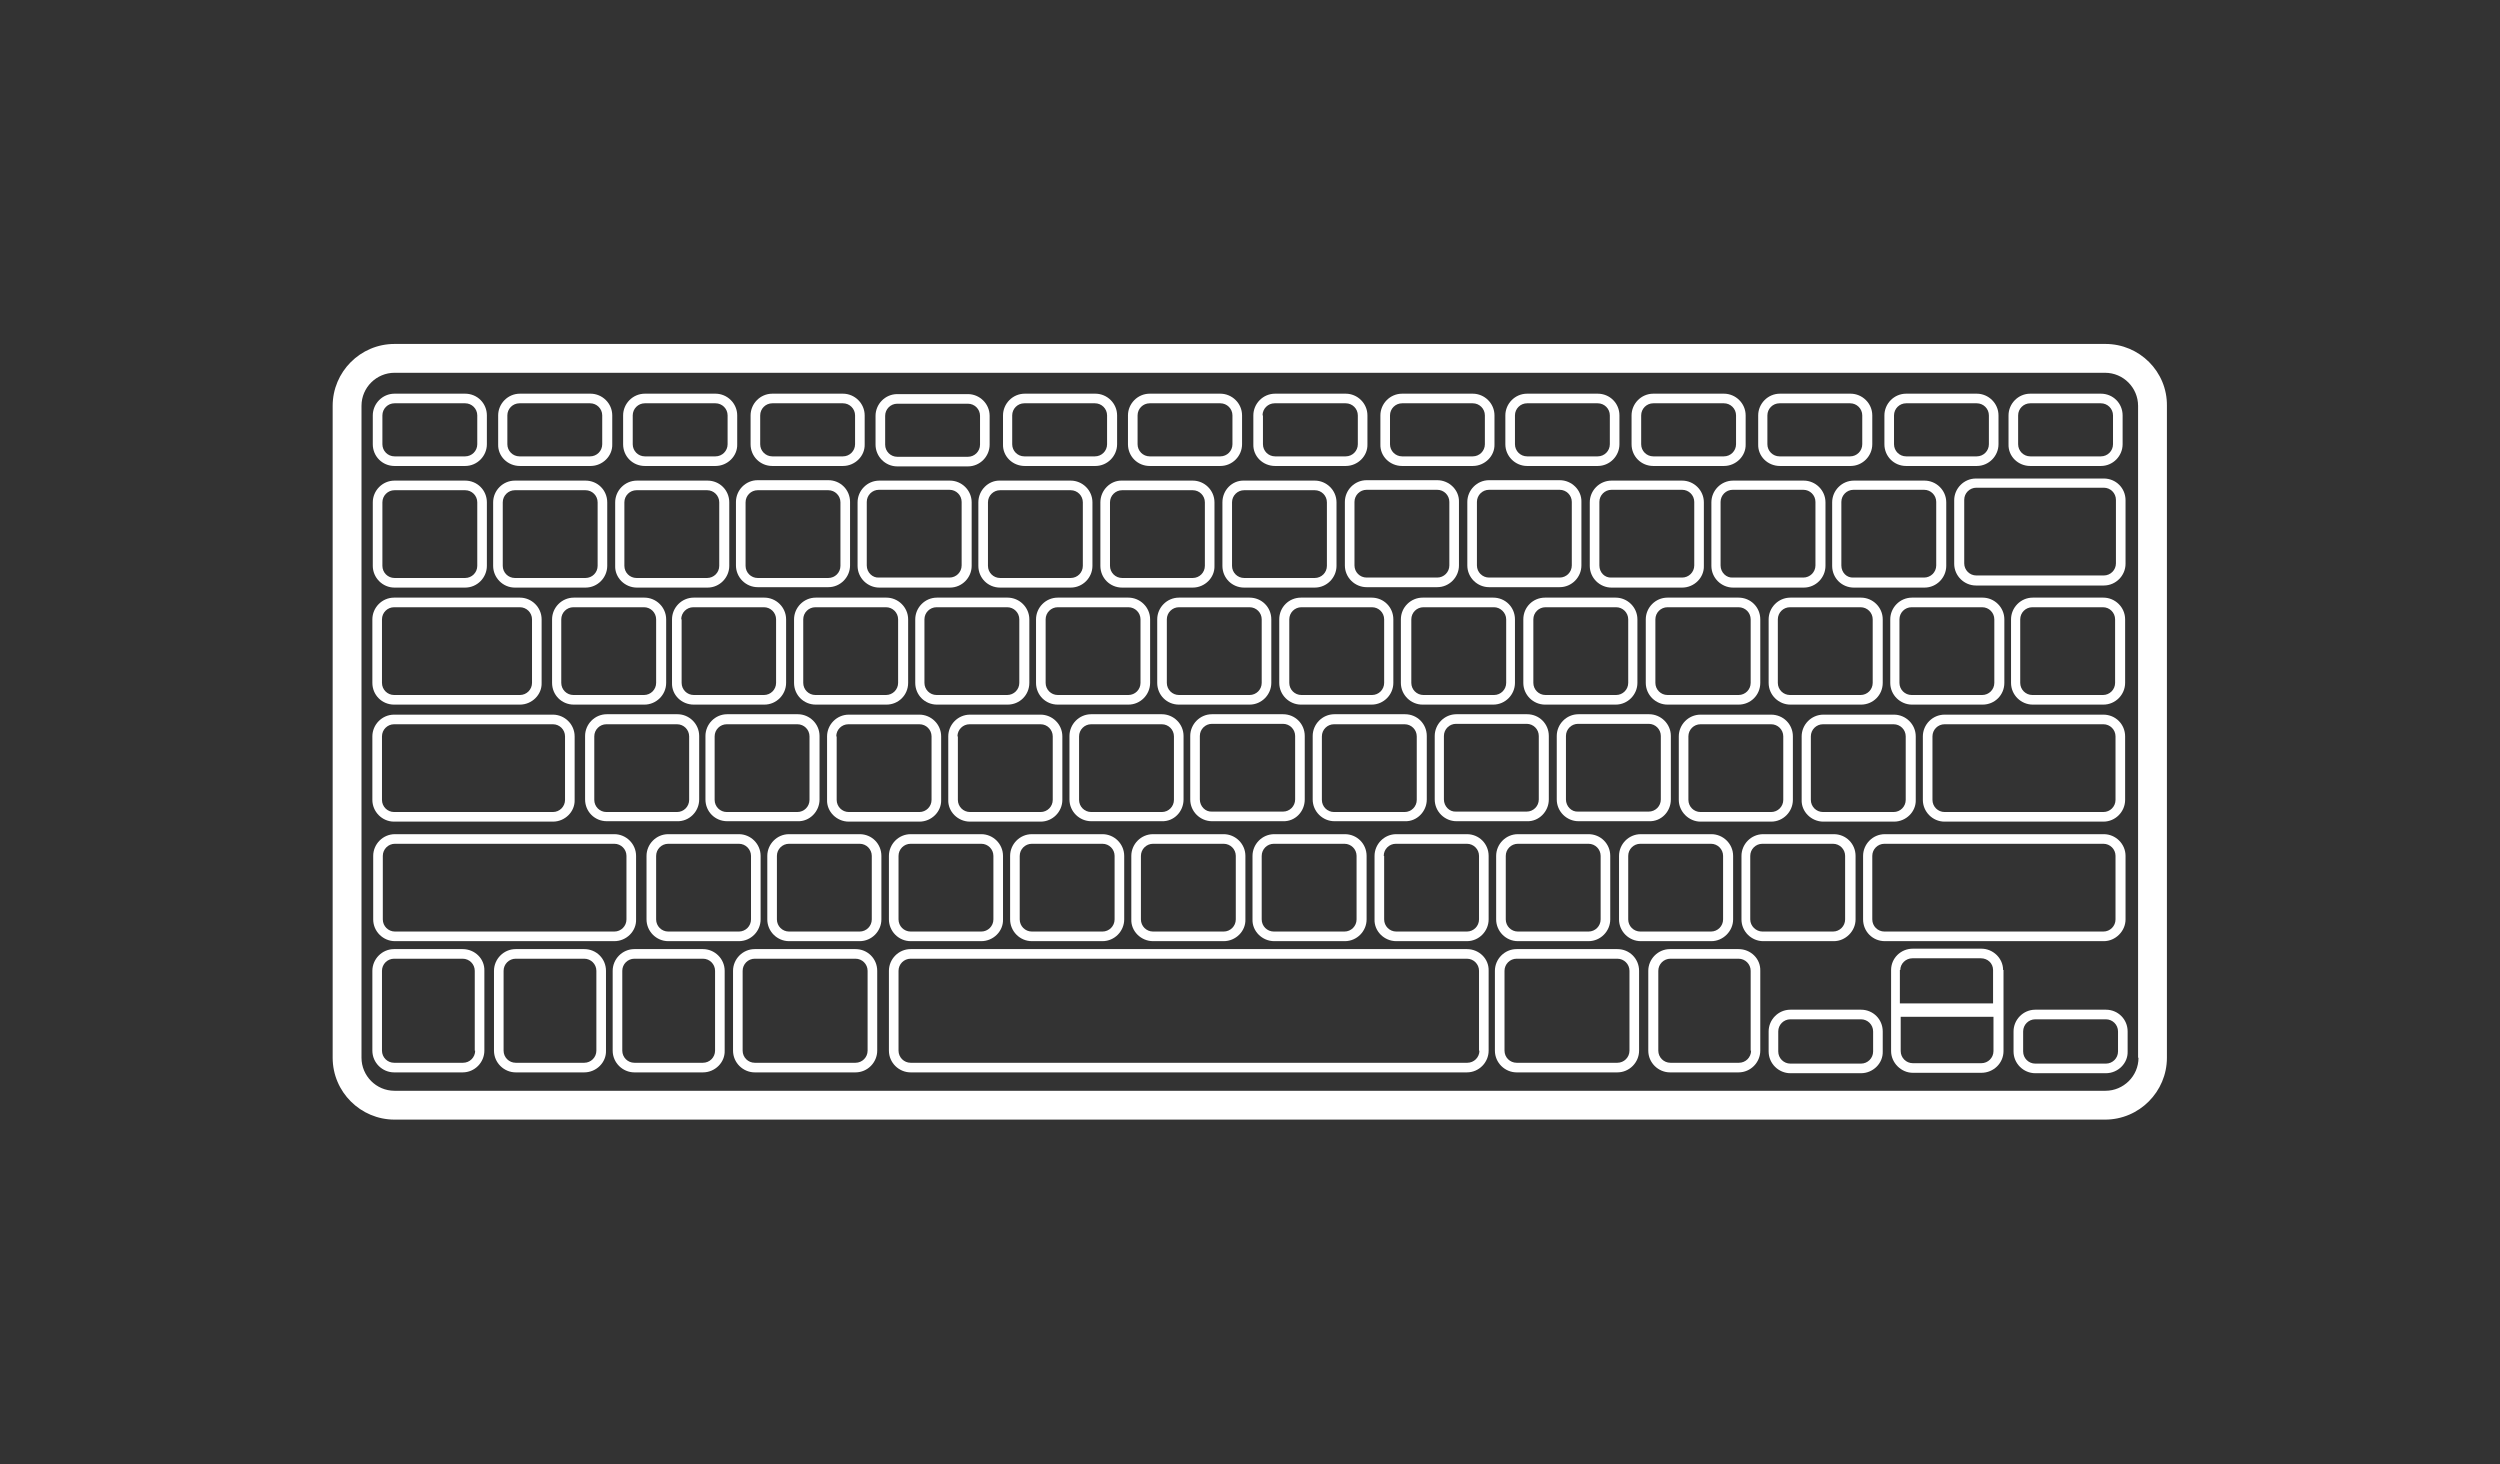 <?xml version="1.0" encoding="utf-8"?>
<!-- Generator: Adobe Illustrator 24.0.1, SVG Export Plug-In . SVG Version: 6.00 Build 0)  -->
<svg version="1.1"
	 id="Layer_3" xmlns:cc="http://creativecommons.org/ns#" xmlns:dc="http://purl.org/dc/elements/1.1/" xmlns:rdf="http://www.w3.org/1999/02/22-rdf-syntax-ns#"
	 xmlns="http://www.w3.org/2000/svg" xmlns:xlink="http://www.w3.org/1999/xlink" x="0px" y="0px" viewBox="0 0 598.2 350.3"
	 style="enable-background:new 0 0 598.2 350.3;" xml:space="preserve">
<rect x="0" y="0" width="598.2" height="350.3" fill="#333333" stroke="none"/>
<g>
	<path style="fill:#FFFFFF;" d="M503.8,82.3H94.4c-8.2,0-14.8,6.7-14.8,14.8v156c0,8.2,6.7,14.8,14.8,14.8h409.3
		c8.2,0,14.8-6.7,14.8-14.8v-156C518.6,88.9,511.9,82.3,503.8,82.3z M511.7,253.1c0,4.4-3.6,7.9-7.9,7.9H94.4
		c-4.4,0-7.9-3.6-7.9-7.9v-156c0-4.4,3.6-7.9,7.9-7.9h409.3c4.4,0,7.9,3.6,7.9,7.9V253.1z"/>
	<path style="fill:#FFFFFF;" d="M94.4,140.6h16.9c2.9,0,5.2-2.4,5.2-5.2v-15.2c0-2.9-2.3-5.2-5.2-5.2H94.4c-2.9,0-5.2,2.4-5.2,5.2
		v15.2C89.2,138.2,91.5,140.6,94.4,140.6z M91.5,120.2c0-1.6,1.3-2.9,2.9-2.9h16.9c1.6,0,2.9,1.3,2.9,2.9v15.2
		c0,1.6-1.3,2.9-2.9,2.9H94.4c-1.6,0-2.9-1.3-2.9-2.9V120.2z"/>
	<path style="fill:#FFFFFF;" d="M123.2,140.6h16.9c2.9,0,5.2-2.4,5.2-5.2v-15.2c0-2.9-2.3-5.2-5.2-5.2h-16.9c-2.9,0-5.2,2.4-5.2,5.2
		v15.2C118,138.2,120.3,140.6,123.2,140.6z M120.3,120.2c0-1.6,1.3-2.9,2.9-2.9h16.9c1.6,0,2.9,1.3,2.9,2.9v15.2
		c0,1.6-1.3,2.9-2.9,2.9h-16.9c-1.6,0-2.9-1.3-2.9-2.9V120.2z"/>
	<path style="fill:#FFFFFF;" d="M152.4,140.6h16.9c2.9,0,5.2-2.4,5.2-5.2v-15.2c0-2.9-2.3-5.2-5.2-5.2h-16.9c-2.9,0-5.2,2.4-5.2,5.2
		v15.2C147.1,138.2,149.5,140.6,152.4,140.6z M149.4,120.2c0-1.6,1.3-2.9,2.9-2.9h16.9c1.6,0,2.9,1.3,2.9,2.9v15.2
		c0,1.6-1.3,2.9-2.9,2.9h-16.9c-1.6,0-2.9-1.3-2.9-2.9V120.2z"/>
	<path style="fill:#FFFFFF;" d="M176.1,135.3c0,2.9,2.4,5.2,5.2,5.2h16.9c2.9,0,5.2-2.4,5.2-5.2v-15.2c0-2.9-2.3-5.2-5.2-5.2h-16.9
		c-2.9,0-5.2,2.4-5.2,5.2V135.3z M178.4,120.2c0-1.6,1.3-2.9,2.9-2.9h16.9c1.6,0,2.9,1.3,2.9,2.9v15.2c0,1.6-1.3,2.9-2.9,2.9h-16.9
		c-1.6,0-2.9-1.3-2.9-2.9V120.2z"/>
	<path style="fill:#FFFFFF;" d="M227.3,140.6c2.9,0,5.2-2.4,5.2-5.2v-15.2c0-2.9-2.4-5.2-5.2-5.2h-16.9c-2.9,0-5.2,2.4-5.2,5.2v15.2
		c0,2.9,2.4,5.2,5.2,5.2H227.3z M207.4,135.3v-15.2c0-1.6,1.3-2.9,2.9-2.9h16.9c1.6,0,2.9,1.3,2.9,2.9v15.2c0,1.6-1.3,2.9-2.9,2.9
		h-16.9C208.8,138.3,207.4,137,207.4,135.3z"/>
	<path style="fill:#FFFFFF;" d="M234.1,120.2v15.2c0,2.9,2.3,5.2,5.2,5.2h16.9c2.9,0,5.2-2.4,5.2-5.2v-15.2c0-2.9-2.4-5.2-5.2-5.2
		h-16.9C236.5,114.9,234.1,117.3,234.1,120.2z M236.4,120.2c0-1.6,1.3-2.9,2.9-2.9h16.9c1.6,0,2.9,1.3,2.9,2.9v15.2
		c0,1.6-1.3,2.9-2.9,2.9h-16.9c-1.6,0-2.9-1.3-2.9-2.9V120.2z"/>
	<path style="fill:#FFFFFF;" d="M263.3,120.2v15.2c0,2.9,2.3,5.2,5.2,5.2h16.9c2.9,0,5.3-2.4,5.2-5.2v-15.2c0-2.9-2.4-5.2-5.2-5.2
		h-16.9C265.7,114.9,263.3,117.3,263.3,120.2z M265.6,120.2c0-1.6,1.3-2.9,2.9-2.9h16.9c1.6,0,2.9,1.3,2.9,2.9v15.2
		c0,1.6-1.3,2.9-2.9,2.9h-16.9c-1.6,0-2.9-1.3-2.9-2.9V120.2z"/>
	<path style="fill:#FFFFFF;" d="M292.5,120.2v15.2c0,2.9,2.3,5.2,5.2,5.2h16.9c2.9,0,5.2-2.4,5.2-5.2v-15.2c0-2.9-2.4-5.2-5.2-5.2
		h-16.9C294.8,114.9,292.5,117.3,292.5,120.2z M294.8,120.2c0-1.6,1.3-2.9,2.9-2.9h16.9c1.6,0,2.9,1.3,2.9,2.9v15.2
		c0,1.6-1.3,2.9-2.9,2.9h-16.9c-1.6,0-2.9-1.3-2.9-2.9V120.2z"/>
	<path style="fill:#FFFFFF;" d="M343.9,114.9H327c-2.9,0-5.2,2.4-5.2,5.2v15.2c0,2.9,2.4,5.2,5.2,5.2h16.9c2.9,0,5.2-2.4,5.2-5.2
		v-15.2C349.2,117.3,346.8,114.9,343.9,114.9z M346.8,135.3c0,1.6-1.3,2.9-2.9,2.9H327c-1.6,0-2.9-1.3-2.9-2.9v-15.2
		c0-1.6,1.3-2.9,2.9-2.9h16.9c1.6,0,2.9,1.3,2.9,2.9V135.3z"/>
	<path style="fill:#FFFFFF;" d="M373.2,114.9h-16.9c-2.9,0-5.2,2.4-5.2,5.2v15.2c0,2.9,2.4,5.2,5.2,5.2h16.9c2.9,0,5.2-2.4,5.2-5.2
		v-15.2C378.5,117.3,376.1,114.9,373.2,114.9z M376.1,135.3c0,1.6-1.3,2.9-2.9,2.9h-16.9c-1.6,0-2.9-1.3-2.9-2.9v-15.2
		c0-1.6,1.3-2.9,2.9-2.9h16.9c1.6,0,2.9,1.3,2.9,2.9V135.3z"/>
	<path style="fill:#FFFFFF;" d="M402.5,140.6c2.9,0,5.3-2.4,5.2-5.2v-15.2c0-2.9-2.4-5.2-5.2-5.2h-16.9c-2.9,0-5.2,2.4-5.2,5.2v15.2
		c0,2.9,2.4,5.2,5.2,5.2H402.5z M382.7,135.3v-15.2c0-1.6,1.3-2.9,2.9-2.9h16.9c1.6,0,2.9,1.3,2.9,2.9v15.2c0,1.6-1.3,2.9-2.9,2.9
		h-16.9C384,138.3,382.7,137,382.7,135.3z"/>
	<path style="fill:#FFFFFF;" d="M431.6,140.6c2.9,0,5.2-2.4,5.2-5.2v-15.2c0-2.9-2.4-5.2-5.2-5.2h-16.9c-2.9,0-5.2,2.4-5.2,5.2v15.2
		c0,2.9,2.4,5.2,5.2,5.2H431.6z M411.7,135.3v-15.2c0-1.6,1.3-2.9,2.9-2.9h16.9c1.6,0,2.9,1.3,2.9,2.9v15.2c0,1.6-1.3,2.9-2.9,2.9
		h-16.9C413.1,138.3,411.7,137,411.7,135.3z"/>
	<path style="fill:#FFFFFF;" d="M460.5,140.6c2.9,0,5.2-2.4,5.2-5.2v-15.2c0-2.9-2.4-5.2-5.2-5.2h-16.9c-2.9,0-5.2,2.4-5.2,5.2v15.2
		c0,2.9,2.3,5.2,5.2,5.2H460.5z M440.6,135.3v-15.2c0-1.6,1.3-2.9,2.9-2.9h16.9c1.6,0,2.9,1.3,2.9,2.9v15.2c0,1.6-1.3,2.9-2.9,2.9
		h-16.9C441.9,138.3,440.6,137,440.6,135.3z"/>
	<path style="fill:#FFFFFF;" d="M508.6,119.7c0-2.9-2.3-5.2-5.2-5.2h-30.6c-2.9,0-5.2,2.4-5.2,5.2v15.2c0,2.9,2.4,5.2,5.2,5.2h30.6
		c2.9,0,5.2-2.4,5.2-5.2V119.7z M506.3,134.8c0,1.6-1.3,2.9-2.9,2.9h-30.5c-1.6,0-2.9-1.3-2.9-2.9v-15.2c0-1.6,1.3-2.9,2.9-2.9h30.5
		c1.6,0,2.9,1.3,2.9,2.9V134.8z"/>
	<path style="fill:#FFFFFF;" d="M159.4,163.4v-15.2c0-2.9-2.4-5.2-5.2-5.2h-16.9c-2.9,0-5.2,2.4-5.2,5.2v15.2c0,2.9,2.3,5.2,5.2,5.2
		h16.9C157,168.6,159.4,166.3,159.4,163.4z M137.2,166.3c-1.6,0-2.9-1.3-2.9-2.9v-15.2c0-1.6,1.3-2.9,2.9-2.9h16.9
		c1.6,0,2.9,1.3,2.9,2.9v15.2c0,1.6-1.3,2.9-2.9,2.9H137.2z"/>
	<path style="fill:#FFFFFF;" d="M94.3,168.6h30.1c2.9,0,5.3-2.4,5.2-5.2v-15.2c0-2.9-2.4-5.2-5.2-5.2H94.3c-2.9,0-5.2,2.4-5.2,5.2
		v15.2C89.1,166.3,91.4,168.6,94.3,168.6z M91.4,148.2c0-1.6,1.3-2.9,2.9-2.9h30.1c1.6,0,2.9,1.3,2.9,2.9v15.2
		c0,1.6-1.3,2.9-2.9,2.9H94.3c-1.6,0-2.9-1.3-2.9-2.9V148.2z"/>
	<path style="fill:#FFFFFF;" d="M166,168.6h16.9c2.9,0,5.2-2.4,5.2-5.2v-15.2c0-2.9-2.4-5.2-5.2-5.2H166c-2.9,0-5.2,2.4-5.2,5.2
		v15.2C160.7,166.3,163.1,168.6,166,168.6z M163,148.2c0-1.6,1.3-2.9,2.9-2.9h16.9c1.6,0,2.9,1.3,2.9,2.9v15.2
		c0,1.6-1.3,2.9-2.9,2.9H166c-1.6,0-2.9-1.3-2.9-2.9V148.2z"/>
	<path style="fill:#FFFFFF;" d="M217.3,163.4v-15.2c0-2.9-2.4-5.2-5.2-5.2h-16.9c-2.9,0-5.2,2.4-5.2,5.2v15.2c0,2.9,2.3,5.2,5.2,5.2
		h16.9C215,168.6,217.3,166.3,217.3,163.4z M192.2,163.4v-15.2c0-1.6,1.3-2.9,2.9-2.9h16.9c1.6,0,2.9,1.3,2.9,2.9v15.2
		c0,1.6-1.3,2.9-2.9,2.9h-16.9C193.5,166.3,192.2,165,192.2,163.4z"/>
	<path style="fill:#FFFFFF;" d="M246.3,163.4v-15.2c0-2.9-2.4-5.2-5.2-5.2h-16.9c-2.9,0-5.2,2.4-5.2,5.2v15.2c0,2.9,2.3,5.2,5.2,5.2
		h16.9C244,168.6,246.3,166.3,246.3,163.4z M224.1,166.3c-1.6,0-2.9-1.3-2.9-2.9v-15.2c0-1.6,1.3-2.9,2.9-2.9h16.9
		c1.6,0,2.9,1.3,2.9,2.9v15.2c0,1.6-1.3,2.9-2.9,2.9H224.1z"/>
	<path style="fill:#FFFFFF;" d="M253.1,168.6h16.9c2.9,0,5.2-2.4,5.2-5.2v-15.2c0-2.9-2.4-5.2-5.2-5.2h-16.9c-2.9,0-5.2,2.4-5.2,5.2
		v15.2C247.9,166.3,250.2,168.6,253.1,168.6z M250.2,148.2c0-1.6,1.3-2.9,2.9-2.9h16.9c1.6,0,2.9,1.3,2.9,2.9v15.2
		c0,1.6-1.3,2.9-2.9,2.9h-16.9c-1.6,0-2.9-1.3-2.9-2.9V148.2z"/>
	<path style="fill:#FFFFFF;" d="M282.1,168.6h16.9c2.9,0,5.2-2.4,5.2-5.2v-15.2c0-2.9-2.3-5.2-5.2-5.2h-16.9c-2.9,0-5.2,2.4-5.2,5.2
		v15.2C276.9,166.3,279.2,168.6,282.1,168.6z M279.2,148.2c0-1.6,1.3-2.9,2.9-2.9h16.9c1.6,0,2.9,1.3,2.9,2.9v15.2
		c0,1.6-1.3,2.9-2.9,2.9h-16.9c-1.6,0-2.9-1.3-2.9-2.9V148.2z"/>
	<path style="fill:#FFFFFF;" d="M306.1,148.2v15.2c0,2.9,2.4,5.2,5.2,5.2h16.9c2.9,0,5.2-2.4,5.2-5.2v-15.2c0-2.9-2.3-5.2-5.2-5.2
		h-16.9C308.4,143,306.1,145.3,306.1,148.2z M331.2,148.2v15.2c0,1.6-1.3,2.9-2.9,2.9h-16.9c-1.6,0-2.9-1.3-2.9-2.9v-15.2
		c0-1.6,1.3-2.9,2.9-2.9h16.9C329.9,145.3,331.2,146.6,331.2,148.2z"/>
	<path style="fill:#FFFFFF;" d="M335.2,148.2v15.2c0,2.9,2.4,5.2,5.2,5.2h16.9c2.9,0,5.2-2.4,5.2-5.2v-15.2c0-2.9-2.3-5.2-5.2-5.2
		h-16.9C337.6,143,335.2,145.3,335.2,148.2z M360.4,148.2v15.2c0,1.6-1.3,2.9-2.9,2.9h-16.9c-1.6,0-2.9-1.3-2.9-2.9v-15.2
		c0-1.6,1.3-2.9,2.9-2.9h16.9C359,145.3,360.4,146.6,360.4,148.2z"/>
	<path style="fill:#FFFFFF;" d="M364.5,148.2v15.2c0,2.9,2.4,5.2,5.2,5.2h16.9c2.9,0,5.2-2.4,5.2-5.2v-15.2c0-2.9-2.4-5.2-5.2-5.2
		h-16.9C366.8,143,364.5,145.3,364.5,148.2z M386.7,145.3c1.6,0,2.9,1.3,2.9,2.9v15.2c0,1.6-1.3,2.9-2.9,2.9h-16.9
		c-1.6,0-2.9-1.3-2.9-2.9v-15.2c0-1.6,1.3-2.9,2.9-2.9H386.7z"/>
	<path style="fill:#FFFFFF;" d="M421.2,163.4v-15.2c0-2.9-2.3-5.2-5.2-5.2H399c-2.9,0-5.2,2.4-5.2,5.2v15.2c0,2.9,2.4,5.2,5.2,5.2
		H416C418.9,168.6,421.2,166.3,421.2,163.4z M396.1,163.4v-15.2c0-1.6,1.3-2.9,2.9-2.9H416c1.6,0,2.9,1.3,2.9,2.9v15.2
		c0,1.6-1.3,2.9-2.9,2.9H399C397.4,166.3,396.1,165,396.1,163.4z"/>
	<path style="fill:#FFFFFF;" d="M450.5,163.4v-15.2c0-2.9-2.4-5.2-5.2-5.2h-16.9c-2.9,0-5.2,2.4-5.2,5.2v15.2c0,2.9,2.4,5.2,5.2,5.2
		h16.9C448.2,168.6,450.5,166.3,450.5,163.4z M425.4,163.4v-15.2c0-1.6,1.3-2.9,2.9-2.9h16.9c1.6,0,2.9,1.3,2.9,2.9v15.2
		c0,1.6-1.3,2.9-2.9,2.9h-16.9C426.7,166.3,425.4,165,425.4,163.4z"/>
	<path style="fill:#FFFFFF;" d="M479.6,163.4v-15.2c0-2.9-2.4-5.2-5.2-5.2h-16.9c-2.9,0-5.2,2.4-5.2,5.2v15.2c0,2.9,2.4,5.2,5.2,5.2
		h16.9C477.3,168.6,479.6,166.3,479.6,163.4z M454.5,163.4v-15.2c0-1.6,1.3-2.9,2.9-2.9h16.9c1.6,0,2.9,1.3,2.9,2.9v15.2
		c0,1.6-1.3,2.9-2.9,2.9h-16.9C455.8,166.3,454.5,165,454.5,163.4z"/>
	<path style="fill:#FFFFFF;" d="M503.3,168.6c2.9,0,5.2-2.4,5.2-5.2v-15.2c0-2.9-2.4-5.2-5.2-5.2h-16.9c-2.9,0-5.2,2.4-5.2,5.2v15.2
		c0,2.9,2.4,5.2,5.2,5.2H503.3z M483.4,163.4v-15.2c0-1.6,1.3-2.9,2.9-2.9h16.9c1.6,0,2.9,1.3,2.9,2.9v15.2c0,1.6-1.3,2.9-2.9,2.9
		h-16.9C484.7,166.3,483.4,165,483.4,163.4z"/>
	<path style="fill:#FFFFFF;" d="M167.3,191.3v-15.2c0-2.9-2.4-5.2-5.2-5.2h-16.9c-2.9,0-5.2,2.4-5.2,5.2v15.2c0,2.9,2.3,5.2,5.2,5.2
		H162C164.9,196.6,167.3,194.2,167.3,191.3z M145.1,194.3c-1.6,0-2.9-1.3-2.9-2.9v-15.2c0-1.6,1.3-2.9,2.9-2.9H162
		c1.6,0,2.9,1.3,2.9,2.9v15.2c0,1.6-1.3,2.9-2.9,2.9H145.1z"/>
	<path style="fill:#FFFFFF;" d="M94.3,196.6h38c2.9,0,5.3-2.4,5.2-5.2v-15.2c0-2.9-2.4-5.2-5.2-5.2h-38c-2.9,0-5.2,2.4-5.2,5.2v15.2
		C89.1,194.2,91.4,196.6,94.3,196.6z M91.4,176.2c0-1.6,1.3-2.9,2.9-2.9h38c1.6,0,2.9,1.3,2.9,2.9v15.2c0,1.6-1.3,2.9-2.9,2.9h-38
		c-1.6,0-2.9-1.3-2.9-2.9V176.2z"/>
	<path style="fill:#FFFFFF;" d="M196.1,191.3v-15.2c0-2.9-2.4-5.2-5.2-5.2h-16.9c-2.9,0-5.2,2.4-5.2,5.2v15.2c0,2.9,2.3,5.2,5.2,5.2
		h16.9C193.7,196.6,196.1,194.2,196.1,191.3z M173.9,194.3c-1.6,0-2.9-1.3-2.9-2.9v-15.2c0-1.6,1.3-2.9,2.9-2.9h16.9
		c1.6,0,2.9,1.3,2.9,2.9v15.2c0,1.6-1.3,2.9-2.9,2.9H173.9z"/>
	<path style="fill:#FFFFFF;" d="M203.1,196.6H220c2.9,0,5.3-2.4,5.2-5.2v-15.2c0-2.9-2.4-5.2-5.2-5.2h-16.9c-2.9,0-5.2,2.4-5.2,5.2
		v15.2C197.8,194.2,200.2,196.6,203.1,196.6z M200.1,176.2c0-1.6,1.3-2.9,2.9-2.9H220c1.6,0,2.9,1.3,2.9,2.9v15.2
		c0,1.6-1.3,2.9-2.9,2.9h-16.9c-1.6,0-2.9-1.3-2.9-2.9V176.2z"/>
	<path style="fill:#FFFFFF;" d="M232.1,196.6H249c2.9,0,5.2-2.4,5.2-5.2v-15.2c0-2.9-2.4-5.2-5.2-5.2h-16.9c-2.9,0-5.2,2.4-5.2,5.2
		v15.2C226.8,194.2,229.2,196.6,232.1,196.6z M229.1,176.2c0-1.6,1.3-2.9,2.9-2.9H249c1.6,0,2.9,1.3,2.9,2.9v15.2
		c0,1.6-1.3,2.9-2.9,2.9h-16.9c-1.6,0-2.9-1.3-2.9-2.9V176.2z"/>
	<path style="fill:#FFFFFF;" d="M283.2,191.3v-15.2c0-2.9-2.4-5.2-5.2-5.2h-16.9c-2.9,0-5.2,2.4-5.2,5.2v15.2c0,2.9,2.4,5.2,5.2,5.2
		H278C280.9,196.6,283.2,194.2,283.2,191.3z M261.1,194.3c-1.6,0-2.9-1.3-2.9-2.9v-15.2c0-1.6,1.3-2.9,2.9-2.9H278
		c1.6,0,2.9,1.3,2.9,2.9v15.2c0,1.6-1.3,2.9-2.9,2.9H261.1z"/>
	<path style="fill:#FFFFFF;" d="M312.2,191.3v-15.2c0-2.9-2.3-5.2-5.2-5.2H290c-2.9,0-5.2,2.4-5.2,5.2v15.2c0,2.9,2.4,5.2,5.2,5.2
		H307C309.9,196.6,312.2,194.2,312.2,191.3z M287.1,191.3v-15.2c0-1.6,1.3-2.9,2.9-2.9H307c1.6,0,2.9,1.3,2.9,2.9v15.2
		c0,1.6-1.3,2.9-2.9,2.9H290C288.4,194.3,287.1,192.9,287.1,191.3z"/>
	<path style="fill:#FFFFFF;" d="M341.4,191.3v-15.2c0-2.9-2.3-5.2-5.2-5.2h-16.9c-2.9,0-5.2,2.4-5.2,5.2v15.2c0,2.9,2.4,5.2,5.2,5.2
		h16.9C339,196.6,341.4,194.2,341.4,191.3z M319.2,194.3c-1.6,0-2.9-1.3-2.9-2.9v-15.2c0-1.6,1.3-2.9,2.9-2.9h16.9
		c1.6,0,2.9,1.3,2.9,2.9v15.2c0,1.6-1.3,2.9-2.9,2.9H319.2z"/>
	<path style="fill:#FFFFFF;" d="M370.6,191.3v-15.2c0-2.9-2.3-5.2-5.2-5.2h-16.9c-2.9,0-5.2,2.4-5.2,5.2v15.2c0,2.9,2.4,5.2,5.2,5.2
		h16.9C368.2,196.6,370.6,194.2,370.6,191.3z M345.5,191.3v-15.2c0-1.6,1.3-2.9,2.9-2.9h16.9c1.6,0,2.9,1.3,2.9,2.9v15.2
		c0,1.6-1.3,2.9-2.9,2.9h-16.9C346.8,194.3,345.5,192.9,345.5,191.3z"/>
	<path style="fill:#FFFFFF;" d="M399.8,191.3v-15.2c0-2.9-2.4-5.2-5.2-5.2h-16.9c-2.9,0-5.2,2.4-5.2,5.2v15.2c0,2.9,2.4,5.2,5.2,5.2
		h16.9C397.5,196.6,399.8,194.2,399.8,191.3z M374.7,191.3v-15.2c0-1.6,1.3-2.9,2.9-2.9h16.9c1.6,0,2.9,1.3,2.9,2.9v15.2
		c0,1.6-1.3,2.9-2.9,2.9h-16.9C376,194.3,374.7,192.9,374.7,191.3z"/>
	<path style="fill:#FFFFFF;" d="M406.9,196.6h16.9c2.9,0,5.2-2.4,5.2-5.2v-15.2c0-2.9-2.3-5.2-5.2-5.2h-16.9c-2.9,0-5.2,2.4-5.2,5.2
		v15.2C401.7,194.2,404.1,196.6,406.9,196.6z M404,176.2c0-1.6,1.3-2.9,2.9-2.9h16.9c1.6,0,2.9,1.3,2.9,2.9v15.2
		c0,1.6-1.3,2.9-2.9,2.9h-16.9c-1.6,0-2.9-1.3-2.9-2.9V176.2z"/>
	<path style="fill:#FFFFFF;" d="M436.3,196.6h16.9c2.9,0,5.3-2.4,5.2-5.2v-15.2c0-2.9-2.4-5.2-5.2-5.2h-16.9c-2.9,0-5.2,2.4-5.2,5.2
		v15.2C431,194.2,433.4,196.6,436.3,196.6z M433.3,176.2c0-1.6,1.3-2.9,2.9-2.9h16.9c1.6,0,2.9,1.3,2.9,2.9v15.2
		c0,1.6-1.3,2.9-2.9,2.9h-16.9c-1.6,0-2.9-1.3-2.9-2.9V176.2z"/>
	<path style="fill:#FFFFFF;" d="M465.3,196.6h38c2.9,0,5.2-2.4,5.2-5.2v-15.2c0-2.9-2.3-5.2-5.2-5.2h-38c-2.9,0-5.2,2.4-5.2,5.2
		v15.2C460.1,194.2,462.4,196.6,465.3,196.6z M462.4,176.2c0-1.6,1.3-2.9,2.9-2.9h38c1.6,0,2.9,1.3,2.9,2.9v15.2
		c0,1.6-1.3,2.9-2.9,2.9h-38c-1.6,0-2.9-1.3-2.9-2.9V176.2z"/>
	<path style="fill:#FFFFFF;" d="M159.9,225.2h16.9c2.9,0,5.2-2.4,5.2-5.2v-15.2c0-2.9-2.4-5.2-5.2-5.2h-16.9c-2.9,0-5.2,2.4-5.2,5.2
		V220C154.7,222.8,157,225.2,159.9,225.2z M157,204.8c0-1.6,1.3-2.9,2.9-2.9h16.9c1.6,0,2.9,1.3,2.9,2.9V220c0,1.6-1.3,2.9-2.9,2.9
		h-16.9c-1.6,0-2.9-1.3-2.9-2.9V204.8z"/>
	<path style="fill:#FFFFFF;" d="M94.5,199.6c-2.9,0-5.2,2.4-5.2,5.2V220c0,2.9,2.4,5.2,5.2,5.2H147c2.9,0,5.3-2.4,5.2-5.2v-15.2
		c0-2.9-2.4-5.2-5.2-5.2H94.5z M149.9,204.8V220c0,1.6-1.3,2.9-2.9,2.9H94.5c-1.6,0-2.9-1.3-2.9-2.9v-15.2c0-1.6,1.3-2.9,2.9-2.9
		H147C148.6,201.9,149.9,203.2,149.9,204.8z"/>
	<path style="fill:#FFFFFF;" d="M205.7,199.6h-16.9c-2.9,0-5.2,2.4-5.2,5.2V220c0,2.9,2.4,5.2,5.2,5.2h16.9c2.9,0,5.2-2.4,5.2-5.2
		v-15.2C210.9,201.9,208.6,199.6,205.7,199.6z M208.6,220c0,1.6-1.3,2.9-2.9,2.9h-16.9c-1.6,0-2.9-1.3-2.9-2.9v-15.2
		c0-1.6,1.3-2.9,2.9-2.9h16.9c1.6,0,2.9,1.3,2.9,2.9V220z"/>
	<path style="fill:#FFFFFF;" d="M217.9,225.2h16.9c2.9,0,5.3-2.4,5.2-5.2v-15.2c0-2.9-2.4-5.2-5.2-5.2h-16.9c-2.9,0-5.2,2.4-5.2,5.2
		V220C212.7,222.8,215,225.2,217.9,225.2z M215,204.8c0-1.6,1.3-2.9,2.9-2.9h16.9c1.6,0,2.9,1.3,2.9,2.9V220c0,1.6-1.3,2.9-2.9,2.9
		h-16.9c-1.6,0-2.9-1.3-2.9-2.9V204.8z"/>
	<path style="fill:#FFFFFF;" d="M246.9,225.2h16.9c2.9,0,5.2-2.4,5.2-5.2v-15.2c0-2.9-2.4-5.2-5.2-5.2h-16.9c-2.9,0-5.2,2.4-5.2,5.2
		V220C241.7,222.8,244,225.2,246.9,225.2z M244,204.8c0-1.6,1.3-2.9,2.9-2.9h16.9c1.6,0,2.9,1.3,2.9,2.9V220c0,1.6-1.3,2.9-2.9,2.9
		h-16.9c-1.6,0-2.9-1.3-2.9-2.9V204.8z"/>
	<path style="fill:#FFFFFF;" d="M275.9,225.2h16.9c2.9,0,5.3-2.4,5.2-5.2v-15.2c0-2.9-2.4-5.2-5.2-5.2h-16.9c-2.9,0-5.2,2.4-5.2,5.2
		V220C270.6,222.8,273,225.2,275.9,225.2z M273,204.8c0-1.6,1.3-2.9,2.9-2.9h16.9c1.6,0,2.9,1.3,2.9,2.9V220c0,1.6-1.3,2.9-2.9,2.9
		h-16.9c-1.6,0-2.9-1.3-2.9-2.9V204.8z"/>
	<path style="fill:#FFFFFF;" d="M304.9,225.2h16.9c2.9,0,5.2-2.4,5.2-5.2v-15.2c0-2.9-2.3-5.2-5.2-5.2h-16.9c-2.9,0-5.2,2.4-5.2,5.2
		V220C299.6,222.8,302,225.2,304.9,225.2z M301.9,204.8c0-1.6,1.3-2.9,2.9-2.9h16.9c1.6,0,2.9,1.3,2.9,2.9V220
		c0,1.6-1.3,2.9-2.9,2.9h-16.9c-1.6,0-2.9-1.3-2.9-2.9V204.8z"/>
	<path style="fill:#FFFFFF;" d="M334.1,225.2H351c2.9,0,5.2-2.4,5.2-5.2v-15.2c0-2.9-2.3-5.2-5.2-5.2h-16.9c-2.9,0-5.2,2.4-5.2,5.2
		V220C328.8,222.8,331.2,225.2,334.1,225.2z M331.1,204.8c0-1.6,1.3-2.9,2.9-2.9H351c1.6,0,2.9,1.3,2.9,2.9V220
		c0,1.6-1.3,2.9-2.9,2.9h-16.9c-1.6,0-2.9-1.3-2.9-2.9V204.8z"/>
	<path style="fill:#FFFFFF;" d="M363.2,225.2h16.9c2.9,0,5.2-2.4,5.2-5.2v-15.2c0-2.9-2.3-5.2-5.2-5.2h-16.9c-2.9,0-5.2,2.4-5.2,5.2
		V220C358,222.8,360.3,225.2,363.2,225.2z M360.3,204.8c0-1.6,1.3-2.9,2.9-2.9h16.9c1.6,0,2.9,1.3,2.9,2.9V220
		c0,1.6-1.3,2.9-2.9,2.9h-16.9c-1.6,0-2.9-1.3-2.9-2.9V204.8z"/>
	<path style="fill:#FFFFFF;" d="M414.7,220v-15.2c0-2.9-2.4-5.2-5.2-5.2h-16.9c-2.9,0-5.2,2.4-5.2,5.2V220c0,2.9,2.4,5.2,5.2,5.2
		h16.9C412.3,225.2,414.7,222.8,414.7,220z M389.6,220v-15.2c0-1.6,1.3-2.9,2.9-2.9h16.9c1.6,0,2.9,1.3,2.9,2.9V220
		c0,1.6-1.3,2.9-2.9,2.9h-16.9C390.9,222.9,389.6,221.6,389.6,220z"/>
	<path style="fill:#FFFFFF;" d="M444,220v-15.2c0-2.9-2.3-5.2-5.2-5.2h-16.9c-2.9,0-5.2,2.4-5.2,5.2V220c0,2.9,2.4,5.2,5.2,5.2h16.9
		C441.6,225.2,444,222.8,444,220z M418.8,220v-15.2c0-1.6,1.3-2.9,2.9-2.9h16.9c1.6,0,2.9,1.3,2.9,2.9V220c0,1.6-1.3,2.9-2.9,2.9
		h-16.9C420.2,222.9,418.8,221.6,418.8,220z"/>
	<path style="fill:#FFFFFF;" d="M508.6,220v-15.2c0-2.9-2.4-5.2-5.2-5.2h-52.4c-2.9,0-5.2,2.4-5.2,5.2V220c0,2.9,2.3,5.2,5.2,5.2
		h52.4C506.2,225.2,508.6,222.8,508.6,220z M448,220v-15.2c0-1.6,1.3-2.9,2.9-2.9h52.4c1.6,0,2.9,1.3,2.9,2.9V220
		c0,1.6-1.3,2.9-2.9,2.9h-52.4C449.3,222.9,448,221.6,448,220z"/>
	<path style="fill:#FFFFFF;" d="M94.4,111.5h16.9c2.9,0,5.2-2.4,5.2-5.2v-6.9c0-2.9-2.3-5.2-5.2-5.2H94.4c-2.9,0-5.2,2.4-5.2,5.2
		v6.9C89.2,109.2,91.5,111.5,94.4,111.5z M91.5,99.4c0-1.6,1.3-2.9,2.9-2.9h16.9c1.6,0,2.9,1.3,2.9,2.9v6.9c0,1.6-1.3,2.9-2.9,2.9
		H94.4c-1.6,0-2.9-1.3-2.9-2.9V99.4z"/>
	<path style="fill:#FFFFFF;" d="M124.4,111.5h16.9c2.9,0,5.3-2.4,5.2-5.2v-6.9c0-2.9-2.4-5.2-5.2-5.2h-16.9c-2.9,0-5.2,2.4-5.2,5.2
		v6.9C119.1,109.2,121.5,111.5,124.4,111.5z M121.4,99.4c0-1.6,1.3-2.9,2.9-2.9h16.9c1.6,0,2.9,1.3,2.9,2.9v6.9
		c0,1.6-1.3,2.9-2.9,2.9h-16.9c-1.6,0-2.9-1.3-2.9-2.9V99.4z"/>
	<path style="fill:#FFFFFF;" d="M154.3,111.5h16.9c2.9,0,5.3-2.4,5.2-5.2v-6.9c0-2.9-2.4-5.2-5.2-5.2h-16.9c-2.9,0-5.2,2.4-5.2,5.2
		v6.9C149.1,109.2,151.4,111.5,154.3,111.5z M151.4,99.4c0-1.6,1.3-2.9,2.9-2.9h16.9c1.6,0,2.9,1.3,2.9,2.9v6.9
		c0,1.6-1.3,2.9-2.9,2.9h-16.9c-1.6,0-2.9-1.3-2.9-2.9V99.4z"/>
	<path style="fill:#FFFFFF;" d="M184.8,111.5h16.9c2.9,0,5.3-2.4,5.2-5.2v-6.9c0-2.9-2.4-5.2-5.2-5.2h-16.9c-2.9,0-5.2,2.4-5.2,5.2
		v6.9C179.6,109.2,181.9,111.5,184.8,111.5z M181.9,99.4c0-1.6,1.3-2.9,2.9-2.9h16.9c1.6,0,2.9,1.3,2.9,2.9v6.9
		c0,1.6-1.3,2.9-2.9,2.9h-16.9c-1.6,0-2.9-1.3-2.9-2.9V99.4z"/>
	<path style="fill:#FFFFFF;" d="M214.7,111.6h16.9c2.9,0,5.2-2.4,5.2-5.2v-6.9c0-2.9-2.4-5.2-5.2-5.2h-16.9c-2.9,0-5.2,2.4-5.2,5.2
		v6.9C209.5,109.2,211.8,111.6,214.7,111.6z M211.8,99.5c0-1.6,1.3-2.9,2.9-2.9h16.9c1.6,0,2.9,1.3,2.9,2.9v6.9
		c0,1.6-1.3,2.9-2.9,2.9h-16.9c-1.6,0-2.9-1.3-2.9-2.9V99.5z"/>
	<path style="fill:#FFFFFF;" d="M245.2,111.5h16.9c2.9,0,5.2-2.4,5.2-5.2v-6.9c0-2.9-2.4-5.2-5.2-5.2h-16.9c-2.9,0-5.2,2.4-5.2,5.2
		v6.9C239.9,109.2,242.3,111.5,245.2,111.5z M242.2,99.4c0-1.6,1.3-2.9,2.9-2.9h16.9c1.6,0,2.9,1.3,2.9,2.9v6.9
		c0,1.6-1.3,2.9-2.9,2.9h-16.9c-1.6,0-2.9-1.3-2.9-2.9V99.4z"/>
	<path style="fill:#FFFFFF;" d="M275.1,111.5h16.9c2.9,0,5.2-2.4,5.2-5.2v-6.9c0-2.9-2.4-5.2-5.2-5.2h-16.9c-2.9,0-5.2,2.4-5.2,5.2
		v6.9C269.9,109.2,272.2,111.5,275.1,111.5z M272.2,99.4c0-1.6,1.3-2.9,2.9-2.9h16.9c1.6,0,2.9,1.3,2.9,2.9v6.9
		c0,1.6-1.3,2.9-2.9,2.9h-16.9c-1.6,0-2.9-1.3-2.9-2.9V99.4z"/>
	<path style="fill:#FFFFFF;" d="M305.1,111.5H322c2.9,0,5.3-2.4,5.2-5.2v-6.9c0-2.9-2.4-5.2-5.2-5.2h-16.9c-2.9,0-5.2,2.4-5.2,5.2
		v6.9C299.8,109.2,302.2,111.5,305.1,111.5z M302.1,99.4c0-1.6,1.3-2.9,2.9-2.9H322c1.6,0,2.9,1.3,2.9,2.9v6.9
		c0,1.6-1.3,2.9-2.9,2.9h-16.9c-1.6,0-2.9-1.3-2.9-2.9V99.4z"/>
	<path style="fill:#FFFFFF;" d="M335.5,111.5h16.9c2.9,0,5.3-2.4,5.2-5.2v-6.9c0-2.9-2.4-5.2-5.2-5.2h-16.9c-2.9,0-5.2,2.4-5.2,5.2
		v6.9C330.2,109.2,332.6,111.5,335.5,111.5z M332.6,99.4c0-1.6,1.3-2.9,2.9-2.9h16.9c1.6,0,2.9,1.3,2.9,2.9v6.9
		c0,1.6-1.3,2.9-2.9,2.9h-16.9c-1.6,0-2.9-1.3-2.9-2.9V99.4z"/>
	<path style="fill:#FFFFFF;" d="M365.4,111.5h16.9c2.9,0,5.2-2.4,5.2-5.2v-6.9c0-2.9-2.3-5.2-5.2-5.2h-16.9c-2.9,0-5.2,2.4-5.2,5.2
		v6.9C360.2,109.2,362.6,111.5,365.4,111.5z M362.5,99.4c0-1.6,1.3-2.9,2.9-2.9h16.9c1.6,0,2.9,1.3,2.9,2.9v6.9
		c0,1.6-1.3,2.9-2.9,2.9h-16.9c-1.6,0-2.9-1.3-2.9-2.9V99.4z"/>
	<path style="fill:#FFFFFF;" d="M395.6,111.5h16.9c2.9,0,5.3-2.4,5.2-5.2v-6.9c0-2.9-2.4-5.2-5.2-5.2h-16.9c-2.9,0-5.2,2.4-5.2,5.2
		v6.9C390.4,109.2,392.7,111.5,395.6,111.5z M392.7,99.4c0-1.6,1.3-2.9,2.9-2.9h16.9c1.6,0,2.9,1.3,2.9,2.9v6.9
		c0,1.6-1.3,2.9-2.9,2.9h-16.9c-1.6,0-2.9-1.3-2.9-2.9V99.4z"/>
	<path style="fill:#FFFFFF;" d="M425.9,111.5h16.9c2.9,0,5.2-2.4,5.2-5.2v-6.9c0-2.9-2.4-5.2-5.2-5.2h-16.9c-2.9,0-5.2,2.4-5.2,5.2
		v6.9C420.6,109.2,423,111.5,425.9,111.5z M422.9,99.4c0-1.6,1.3-2.9,2.9-2.9h16.9c1.6,0,2.9,1.3,2.9,2.9v6.9c0,1.6-1.3,2.9-2.9,2.9
		h-16.9c-1.6,0-2.9-1.3-2.9-2.9V99.4z"/>
	<path style="fill:#FFFFFF;" d="M456.1,111.5h16.9c2.9,0,5.2-2.4,5.2-5.2v-6.9c0-2.9-2.4-5.2-5.2-5.2h-16.9c-2.9,0-5.2,2.4-5.2,5.2
		v6.9C450.9,109.2,453.2,111.5,456.1,111.5z M453.2,99.4c0-1.6,1.3-2.9,2.9-2.9h16.9c1.6,0,2.9,1.3,2.9,2.9v6.9
		c0,1.6-1.3,2.9-2.9,2.9h-16.9c-1.6,0-2.9-1.3-2.9-2.9V99.4z"/>
	<path style="fill:#FFFFFF;" d="M485.8,111.5h16.9c2.9,0,5.2-2.4,5.2-5.2v-6.9c0-2.9-2.3-5.2-5.2-5.2h-16.9c-2.9,0-5.2,2.4-5.2,5.2
		v6.9C480.5,109.2,482.9,111.5,485.8,111.5z M482.9,99.4c0-1.6,1.3-2.9,2.9-2.9h16.9c1.6,0,2.9,1.3,2.9,2.9v6.9
		c0,1.6-1.3,2.9-2.9,2.9h-16.9c-1.6,0-2.9-1.3-2.9-2.9V99.4z"/>
	<path style="fill:#FFFFFF;" d="M387,227.1h-24.1c-2.9,0-5.2,2.4-5.2,5.2v19.1c0,2.9,2.4,5.2,5.2,5.2H387c2.9,0,5.2-2.4,5.2-5.2
		v-19.1C392.2,229.4,389.9,227.1,387,227.1z M389.9,251.4c0,1.6-1.3,2.9-2.9,2.9h-24.1c-1.6,0-2.9-1.3-2.9-2.9v-19.1
		c0-1.6,1.3-2.9,2.9-2.9H387c1.6,0,2.9,1.3,2.9,2.9V251.4z"/>
	<path style="fill:#FFFFFF;" d="M416,227.1h-16.4c-2.9,0-5.2,2.4-5.2,5.2v19.1c0,2.9,2.4,5.2,5.2,5.2H416c2.9,0,5.2-2.4,5.2-5.2
		v-19.1C421.3,229.4,418.9,227.1,416,227.1z M419,251.4c0,1.6-1.3,2.9-2.9,2.9h-16.4c-1.6,0-2.9-1.3-2.9-2.9v-19.1
		c0-1.6,1.3-2.9,2.9-2.9H416c1.6,0,2.9,1.3,2.9,2.9V251.4z"/>
	<path style="fill:#FFFFFF;" d="M479.3,232.1c0-2.8-2.4-5.1-5.2-5.1h-16.4c-2.9,0-5.2,2.3-5.2,5.1v8.9h0v10.5c0,2.8,2.4,5.2,5.2,5.2
		h16.4c2.9,0,5.3-2.3,5.3-5.2V241h0V232.1z M454.7,232.1c0-1.5,1.3-2.8,2.9-2.8h16.4c1.6,0,2.9,1.2,2.9,2.8v8h-22.3V232.1z
		 M477,251.5c0,1.6-1.3,2.9-2.9,2.9h-16.4c-1.6,0-2.9-1.3-2.9-2.9v-8.2H477V251.5z"/>
	<path style="fill:#FFFFFF;" d="M204.7,227.1h-24.1c-2.9,0-5.2,2.4-5.2,5.2v19.1c0,2.9,2.4,5.2,5.2,5.2h24.1c2.9,0,5.2-2.4,5.2-5.2
		v-19.1C209.9,229.4,207.6,227.1,204.7,227.1z M207.6,251.4c0,1.6-1.3,2.9-2.9,2.9h-24.1c-1.6,0-2.9-1.3-2.9-2.9v-19.1
		c0-1.6,1.3-2.9,2.9-2.9h24.1c1.6,0,2.9,1.3,2.9,2.9V251.4z"/>
	<path style="fill:#FFFFFF;" d="M351,227.1H217.9c-2.9,0-5.2,2.4-5.2,5.2v19.1c0,2.9,2.4,5.2,5.2,5.2H351c2.9,0,5.2-2.4,5.2-5.2
		v-19.1C356.3,229.4,353.9,227.1,351,227.1z M354,251.4c0,1.6-1.3,2.9-2.9,2.9H217.9c-1.6,0-2.9-1.3-2.9-2.9v-19.1
		c0-1.6,1.3-2.9,2.9-2.9H351c1.6,0,2.9,1.3,2.9,2.9V251.4z"/>
	<path style="fill:#FFFFFF;" d="M168.2,227.1h-16.4c-2.9,0-5.2,2.4-5.2,5.2v19.1c0,2.9,2.4,5.2,5.2,5.2h16.4c2.9,0,5.3-2.4,5.2-5.2
		v-19.1C173.4,229.4,171,227.1,168.2,227.1z M171.1,251.4c0,1.6-1.3,2.9-2.9,2.9h-16.4c-1.6,0-2.9-1.3-2.9-2.9v-19.1
		c0-1.6,1.3-2.9,2.9-2.9h16.4c1.6,0,2.9,1.3,2.9,2.9V251.4z"/>
	<path style="fill:#FFFFFF;" d="M139.8,227.1h-16.4c-2.9,0-5.2,2.4-5.2,5.2v19.1c0,2.9,2.4,5.2,5.2,5.2h16.4c2.9,0,5.3-2.4,5.2-5.2
		v-19.1C145,229.4,142.7,227.1,139.8,227.1z M142.7,251.4c0,1.6-1.3,2.9-2.9,2.9h-16.4c-1.6,0-2.9-1.3-2.9-2.9v-19.1
		c0-1.6,1.3-2.9,2.9-2.9h16.4c1.6,0,2.9,1.3,2.9,2.9V251.4z"/>
	<path style="fill:#FFFFFF;" d="M110.7,227.1H94.3c-2.9,0-5.2,2.4-5.2,5.2v19.1c0,2.9,2.4,5.2,5.2,5.2h16.4c2.9,0,5.2-2.4,5.2-5.2
		v-19.1C116,229.4,113.6,227.1,110.7,227.1z M113.7,251.4c0,1.6-1.3,2.9-2.9,2.9H94.3c-1.6,0-2.9-1.3-2.9-2.9v-19.1
		c0-1.6,1.3-2.9,2.9-2.9h16.4c1.6,0,2.9,1.3,2.9,2.9V251.4z"/>
	<path style="fill:#FFFFFF;" d="M445.3,241.6h-16.9c-2.9,0-5.2,2.4-5.2,5.2v4.8c0,2.9,2.4,5.2,5.2,5.2h16.9c2.9,0,5.3-2.4,5.2-5.2
		v-4.8C450.5,243.9,448.2,241.6,445.3,241.6z M448.2,251.6c0,1.6-1.3,2.9-2.9,2.9h-16.9c-1.6,0-2.9-1.3-2.9-2.9v-4.8
		c0-1.6,1.3-2.9,2.9-2.9h16.9c1.6,0,2.9,1.3,2.9,2.9V251.6z"/>
	<path style="fill:#FFFFFF;" d="M503.9,241.6h-16.9c-2.9,0-5.2,2.4-5.2,5.2v4.8c0,2.9,2.4,5.2,5.2,5.2h16.9c2.9,0,5.3-2.4,5.2-5.2
		v-4.8C509.1,243.9,506.8,241.6,503.9,241.6z M506.8,251.6c0,1.6-1.3,2.9-2.9,2.9h-16.9c-1.6,0-2.9-1.3-2.9-2.9v-4.8
		c0-1.6,1.3-2.9,2.9-2.9h16.9c1.6,0,2.9,1.3,2.9,2.9V251.6z"/>
</g>
</svg>
